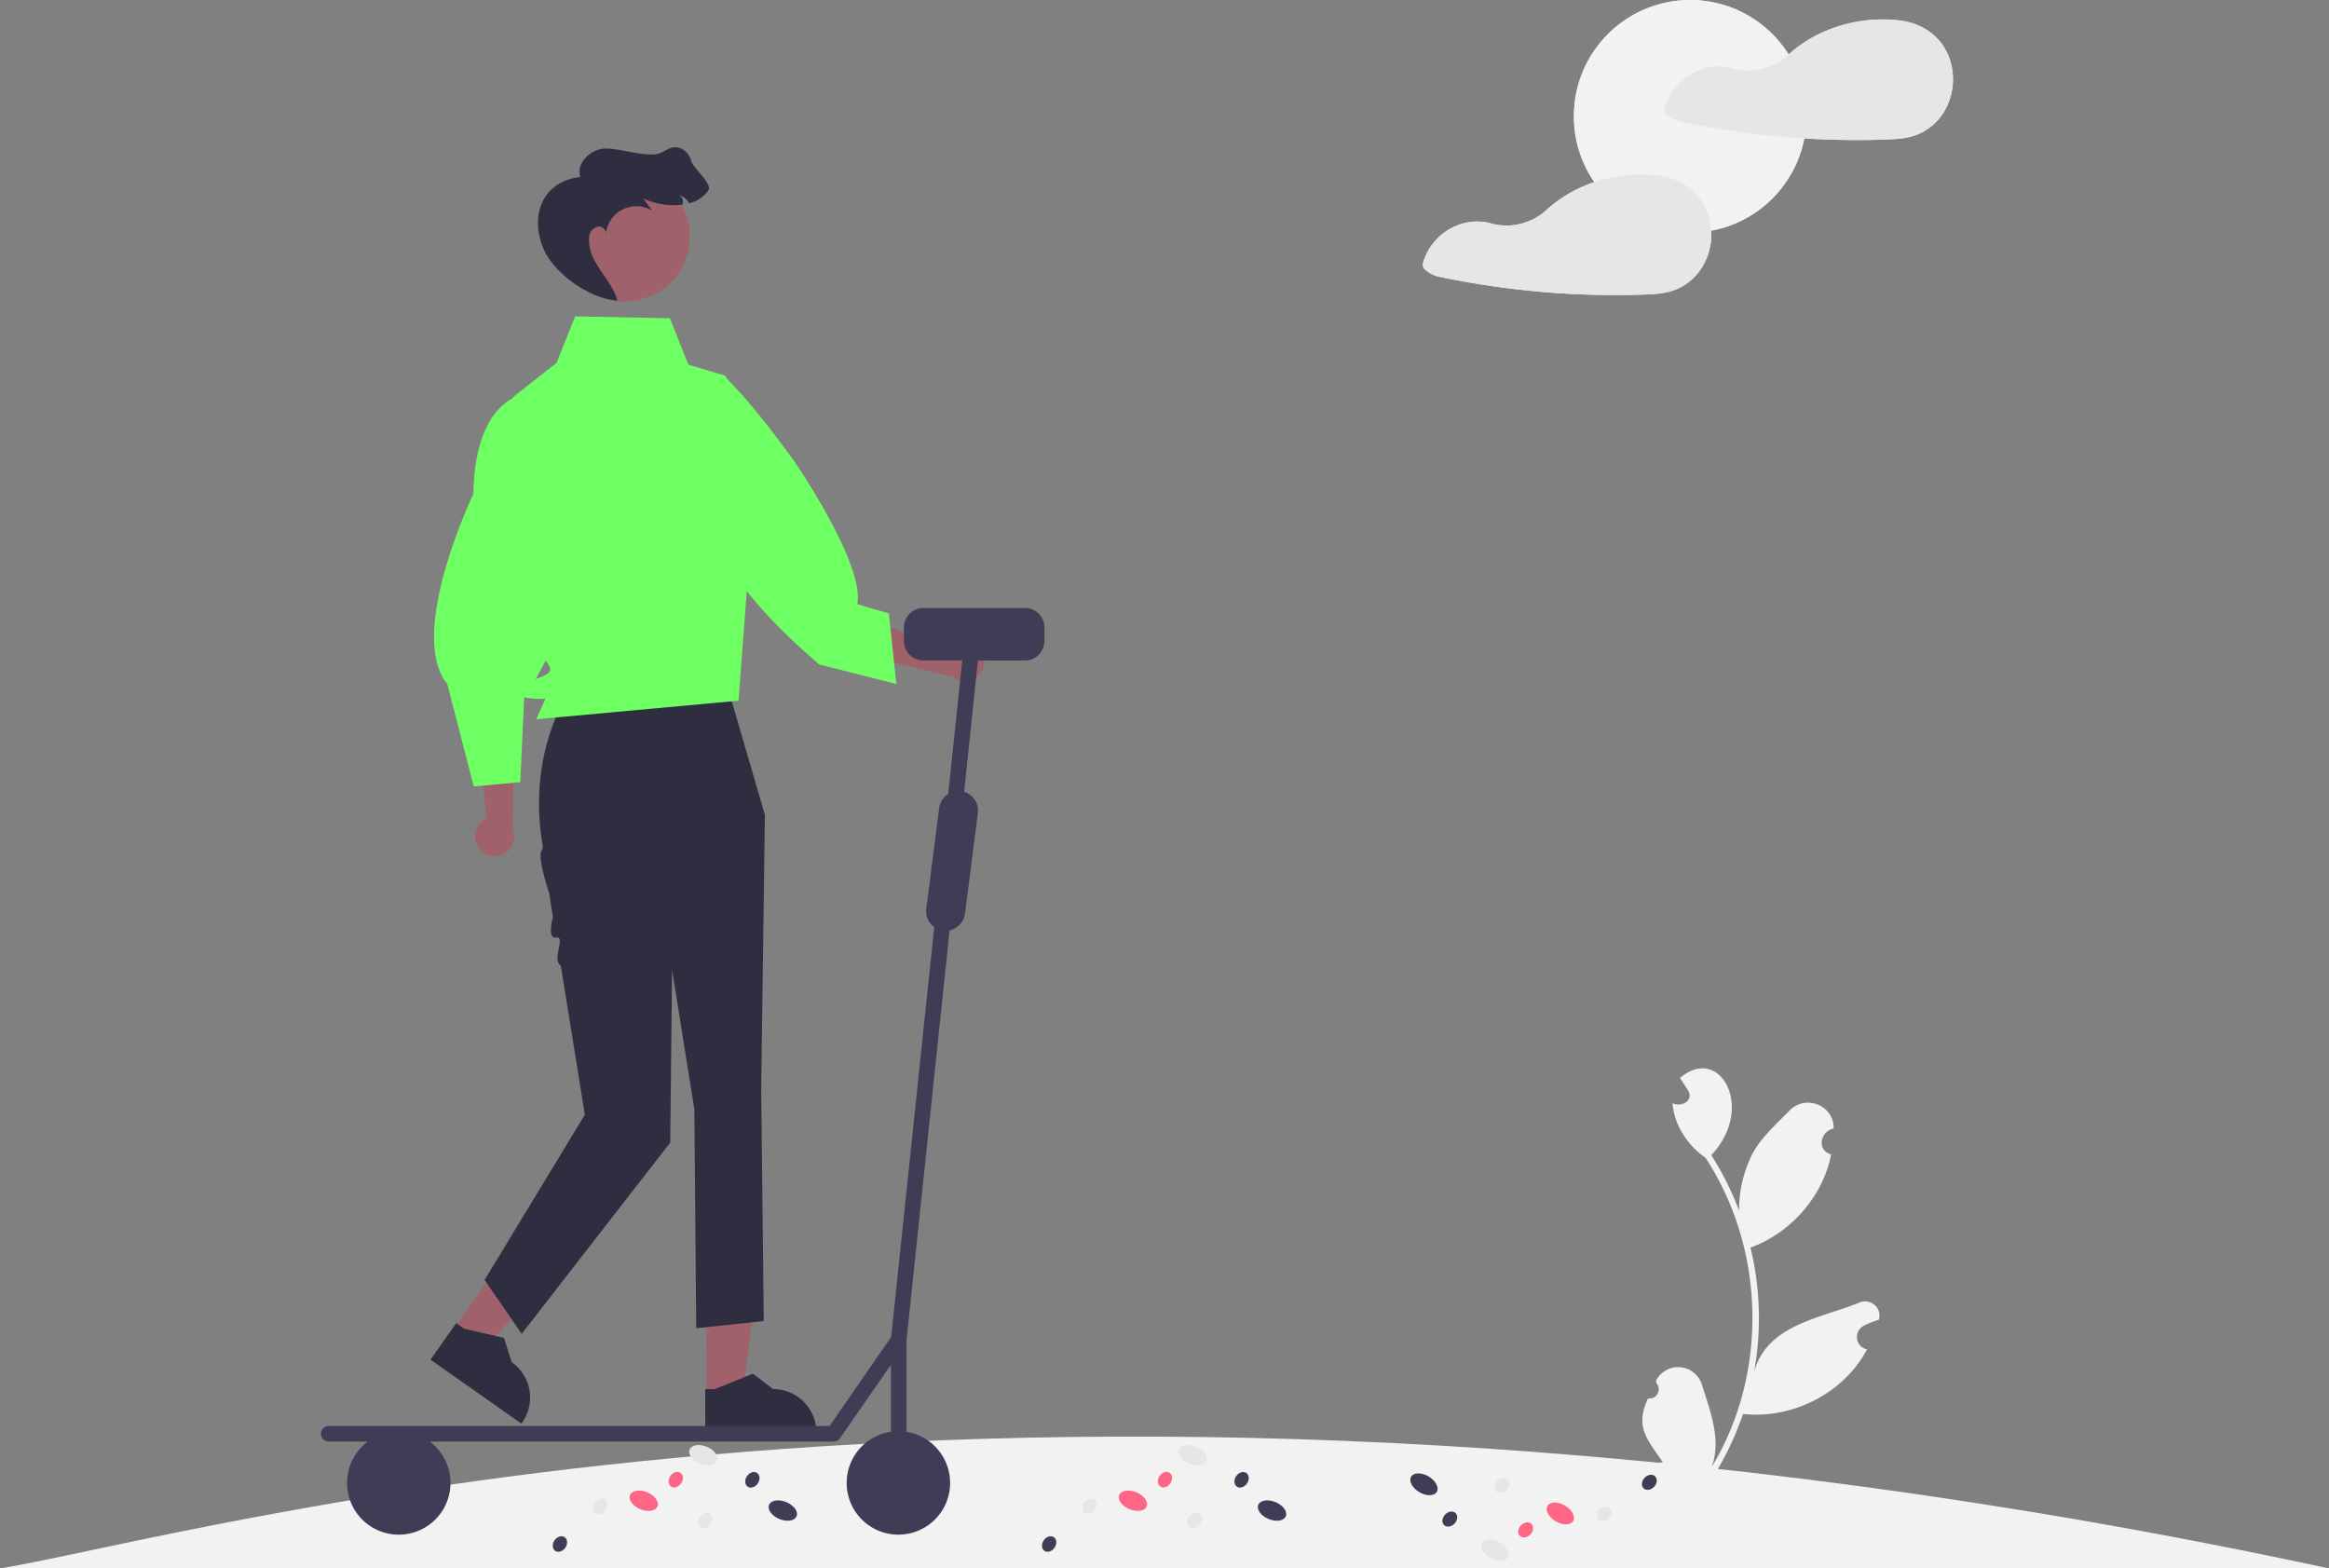 <svg xmlns="http://www.w3.org/2000/svg" data-name="Layer 1" width="895.01" height="602.681" viewBox="0 0 895.01 602.681" xmlns:xlink="http://www.w3.org/1999/xlink"><rect x="0" y="0" width="895.01" height="602.681" fill="#808080" stroke="none"/><path d="M152.495,751.34h895.01C546.498,643.505,225.761,739.533,152.495,751.34Z" transform="translate(-152.495 -148.66)" fill="#f2f2f2"/><path d="M528.926,397.793a7.744,7.744,0,0,0-10.776-.74,7.429,7.429,0,0,0-.854.882l-25.439-9.099-9.159,11.284,36.196,8.696a7.723,7.723,0,0,0,9.418-.447,7.391,7.391,0,0,0,.749-10.425Q528.995,397.868,528.926,397.793Z" transform="translate(-152.495 -148.66)" fill="#a0616a"/><polygon points="271.509 536.444 285.395 536.443 292.001 482.879 271.506 482.881 271.509 536.444" fill="#a0616a"/><path d="M423.514,699.59l42.703-.002v-.54a16.622,16.622,0,0,0-16.621-16.621h-.001l-7.8-5.918-14.554,5.919-3.728 0Z" transform="translate(-152.495 -148.66)" fill="#2f2e41"/><polygon points="174.175 510.901 185.534 518.887 221.749 478.871 204.982 467.083 174.175 510.901" fill="#a0616a"/><path d="M317.937,671.129l34.933,24.562.311-.442a16.622,16.622,0,0,0-4.036-23.157l-.001-.001-2.977-9.328-15.309-3.53-3.049-2.144Z" transform="translate(-152.495 -148.66)" fill="#2f2e41"/><path d="M368.676,418.627l-1.154,2.465c-7.584,16.203-9.524,34.316-6.576,51.962a2.943,2.943,0,0,1-.118,2.094c-1.828,2.144,1.04,11.459,2.684,16.66l1.482,9.197s-2.457,8.542,1.275,7.914-1.825,8.484,1.734,10.766l9.234,57.322-38.525,63.495,14.268,20.689L410.054,587.709l.713-66.348,8.561,53.507.713,84.184L446,656.292l-.988-89.272,1.427-105.219-14.268-48.94Z" transform="translate(-152.495 -148.66)" fill="#2f2e41"/><path d="M373.523,270.235l36.385.713,7.134,17.836,14.268,4.281,12.128,29.964L436.305,417.914l-77.763,7.134,3.567-7.848S347.84,417.914,352.834,412.92s14.589-3.887,9.791-9.791-5.511-10.185-5.511-10.185l-2.14-29.25-5.351-62.425L366.389,288.071Z" transform="translate(-152.495 -148.66)" fill="#6eff63"/><path d="M336.437,474.338a7.744,7.744,0,0,1,1.918-10.63,7.43,7.43,0,0,1,1.065-.612l-2.6-26.892L350,430.083l-.421,37.224a7.723,7.723,0,0,1-2.737,9.022,7.391,7.391,0,0,1-10.292-1.823Q336.493,474.423,336.437,474.338Z" transform="translate(-152.495 -148.66)" fill="#a0616a"/><path d="M356.327,299.735s-21.214-.412-21.937,38.763c0,0-25.733,53.666-10.01,72.998l10.176,39.378,17.885-1.671,1.495-32.574s24.924-35.042,19.382-68.671Z" transform="translate(-152.495 -148.66)" fill="#6eff63"/><path d="M429.884,292.351s9.631,8.204,27.824,33.531c0,0,27.11,39.238,24.256,54.934l12.128,3.567,2.854,27.11-29.607-7.491s-38.168-31.747-36.741-47.443S429.884,292.351,429.884,292.351Z" transform="translate(-152.495 -148.66)" fill="#6eff63"/><circle cx="240.103" cy="90.873" r="24.959" fill="#a0616a"/><path d="M385.313,238.88q.032-.417.086-.835A1.871,1.871,0,0,1,385.313,238.88Z" transform="translate(-152.495 -148.66)" fill="#2f2e41"/><path d="M418.052,210.343c-.749-2.932-3.596-5.422-6.606-5.065-1.876.221-3.474,1.427-5.201,2.183-4.844,2.119-16.908-2.39-22.138-1.669-5.237.728-10.259,5.871-8.611,10.894-13.564,1.444-19.384,13.416-14.597,26.468,3.744,10.207,17.971,20.311,28.822,21.017-1.334-6.292-9.06-13.334-10.395-19.619a12.801,12.801,0,0,1-.378-5.187,4.39,4.39,0,0,1,3.317-3.624,2.878,2.878,0,0,1,3.132,2.304,11.74,11.74,0,0,1,17.771-8.404l-3.46-4.709a27.321,27.321,0,0,0,15.11,2.34,3.626,3.626,0,0,0,.121-1.355,2.734,2.734,0,0,0-1.512-2.226,6.331,6.331,0,0,1,3.91,3.075,12.445,12.445,0,0,0,7.391-4.944C426.384,219.282,418.801,213.275,418.052,210.343Z" transform="translate(-152.495 -148.66)" fill="#2f2e41"/><path d="M546.365,382.292h-39a7.5,7.5,0,0,0-7.5,7.5v5.178a7.5,7.5,0,0,0,7.5,7.5h14.908l-5.389,51.289a7.483,7.483,0,0,0-3.482,5.417L508.45,497.86a7.498,7.498,0,0,0,3.06,7.042l-16.548,157.492-23.669,34.196H278.833a3,3,0,0,0,0,6h14.993a19.872,19.872,0,1,0,23.821,0H472.865a3.001,3.001,0,0,0,2.467-1.293l19.533-28.222v25.754a19.872,19.872,0,1,0,6,.039V663.626l16.546-157.475a7.497,7.497,0,0,0,5.917-6.386L528.28,461.08a7.496,7.496,0,0,0-5.279-8.126l5.304-50.484H546.365a7.5,7.5,0,0,0,7.5-7.5V389.792A7.5,7.5,0,0,0,546.365,382.292Z" transform="translate(-152.495 -148.66)" fill="#3f3d56"/><path d="M785.819,686.023a3.564,3.564,0,0,0,3.211-5.875c-.052-.365-.09-.626-.142-.991a9.575,9.575,0,0,1,17.672,1.679c3.173,10.272,7.546,21.02,3.709,31.567,21.817-35.985,20.666-83.704-2.345-118.833-6.876-4.782-12.042-12.54-12.715-20.992,3.483,1.601,8.292-.865,5.975-4.953-1.025-1.577-2.062-3.143-3.087-4.72,15.243-13.173,29.185,11.493,12.027,29.63a114.265,114.265,0,0,1,10.677,21.299,48.043,48.043,0,0,1,5.173-21.896c3.419-6.302,9.117-11.314,14.219-16.538,6.205-6.366,17.149-1.986,16.966,6.897-5.231,1.134-6.652,8.37-.971,9.975-3.228,16.222-15.503,30.157-30.993,35.8a114.709,114.709,0,0,1,1.249,48.339c4.576-18.612,25.326-21.076,40.279-27.1a5.549,5.549,0,0,1,7.833,6.47,32.051,32.051,0,0,0-5.896,2.364,4.844,4.844,0,0,0,1.319,9.029c-8.99,16.929-28.695,26.868-47.652,24.818a117.929,117.929,0,0,1-10.284,22.178l-28.146-2.943c-.068-.323-.125-.656-.183-.978a32.153,32.153,0,0,0,7.837.35c-6.04-8.882-10.935-13.602-5.732-24.576Z" transform="translate(-152.495 -148.66)" fill="#f2f2f2"/><ellipse cx="610.798" cy="707.855" rx="3.503" ry="5.728" transform="translate(-430.037 850.717) rotate(-67.378)" fill="#e6e6e6"/><ellipse cx="641.328" cy="729.116" rx="3.503" ry="5.728" transform="translate(-430.876 891.981) rotate(-67.378)" fill="#3f3d56"/><ellipse cx="587.866" cy="725.336" rx="3.503" ry="5.728" transform="translate(-460.284 840.306) rotate(-67.378)" fill="#ff6584"/><ellipse cx="571.183" cy="727.484" rx="3.194" ry="2.509" transform="translate(-504.638 633.154) rotate(-55.23)" fill="#e6e6e6"/><ellipse cx="555.671" cy="741.962" rx="3.194" ry="2.509" transform="translate(-523.197 626.633) rotate(-55.23)" fill="#3f3d56"/><ellipse cx="611.545" cy="732.919" rx="3.194" ry="2.509" transform="translate(-491.759 668.645) rotate(-55.23)" fill="#e6e6e6"/><ellipse cx="600.174" cy="717.237" rx="3.194" ry="2.509" transform="translate(-483.762 652.566) rotate(-55.23)" fill="#ff6584"/><ellipse cx="629.626" cy="717.284" rx="3.194" ry="2.509" transform="translate(-471.145 676.779) rotate(-55.23)" fill="#3f3d56"/><ellipse cx="422.798" cy="707.855" rx="3.503" ry="5.728" transform="translate(-545.722 677.182) rotate(-67.378)" fill="#e6e6e6"/><ellipse cx="453.328" cy="729.116" rx="3.503" ry="5.728" transform="translate(-546.56 718.445) rotate(-67.378)" fill="#3f3d56"/><ellipse cx="399.866" cy="725.336" rx="3.503" ry="5.728" transform="translate(-575.969 666.77) rotate(-67.378)" fill="#ff6584"/><ellipse cx="383.183" cy="727.484" rx="3.194" ry="2.509" transform="translate(-585.425 478.721) rotate(-55.23)" fill="#e6e6e6"/><ellipse cx="367.671" cy="741.962" rx="3.194" ry="2.509" transform="translate(-603.984 472.201) rotate(-55.23)" fill="#3f3d56"/><ellipse cx="423.545" cy="732.919" rx="3.194" ry="2.509" transform="translate(-572.546 514.213) rotate(-55.23)" fill="#e6e6e6"/><ellipse cx="412.174" cy="717.237" rx="3.194" ry="2.509" transform="translate(-564.55 498.133) rotate(-55.23)" fill="#ff6584"/><ellipse cx="441.626" cy="717.284" rx="3.194" ry="2.509" transform="translate(-551.933 522.346) rotate(-55.23)" fill="#3f3d56"/><ellipse cx="726.975" cy="744.334" rx="3.503" ry="5.728" transform="translate(-436.413 841.89) rotate(-59.365)" fill="#e6e6e6"/><ellipse cx="699.707" cy="719.026" rx="3.503" ry="5.728" transform="translate(-428.009 806.016) rotate(-59.365)" fill="#3f3d56"/><ellipse cx="752.12" cy="730.221" rx="3.503" ry="5.728" transform="translate(-411.937 856.605) rotate(-59.365)" fill="#ff6584"/><ellipse cx="768.94" cy="730.42" rx="3.194" ry="2.509" transform="translate(-441.915 649.996) rotate(-47.217)" fill="#e6e6e6"/><ellipse cx="786.318" cy="718.245" rx="3.194" ry="2.509" transform="translate(-427.405 658.846) rotate(-47.217)" fill="#3f3d56"/><ellipse cx="729.729" cy="719.411" rx="3.194" ry="2.509" transform="translate(-446.413 617.687) rotate(-47.217)" fill="#e6e6e6"/><ellipse cx="738.803" cy="736.526" rx="3.194" ry="2.509" transform="translate(-456.063 629.837) rotate(-47.217)" fill="#ff6584"/><ellipse cx="709.646" cy="732.373" rx="3.194" ry="2.509" transform="translate(-462.369 607.105) rotate(-47.217)" fill="#3f3d56"/><circle cx="649.504" cy="44.682" r="44.682" fill="#f2f2f2"/><path d="M902.001,172.184c-2.577-8.652-9.873-14.308-18.692-15.546a1.809,1.809,0,0,0-.301,0,2.373,2.373,0,0,0-.368-.084c-14.961-1.941-31.595,2.778-42.79,13.053l-.123.113a22.664,22.664,0,0,1-21.463,5.198,19.898,19.898,0,0,0-6.293-.693A22.062,22.062,0,0,0,792.223,190.14a2.554,2.554,0,0,0,1.155,2.828,11.167,11.167,0,0,0,4.669,2.376c3.698.787,7.43,1.506,11.162,2.159q10.944,1.908,22.006,3.096,7.304.778,14.643,1.238c10.108.636,20.265.787,30.39.469,5.02-.167,9.84-.335,14.425-2.544a21.416,21.416,0,0,0,8.284-7.213A24.345,24.345,0,0,0,902.001,172.184Z" transform="translate(-152.495 -148.66)" fill="#f2f2f2"/><path d="M810.079,237.281a22.846,22.846,0,0,0-.937-5.522c-2.594-8.652-9.89-14.308-18.709-15.546a1.615,1.615,0,0,0-.285,0,3.157,3.157,0,0,0-.385-.084,55.548,55.548,0,0,0-24.583,2.527,50.734,50.734,0,0,0-18.319,10.628,22.652,22.652,0,0,1-21.464,5.209,19.958,19.958,0,0,0-6.303-.692,22.062,22.062,0,0,0-19.747,15.914,2.603,2.603,0,0,0,1.155,2.828,11.267,11.267,0,0,0,4.669,2.376c3.715.786,7.43,1.506,11.179,2.159q10.944,1.908,21.989,3.096a326.595,326.595,0,0,0,45.049,1.707c5.004-.167,9.84-.335,14.425-2.544a21.369,21.369,0,0,0,8.267-7.213A23.871,23.871,0,0,0,810.079,237.281Z" transform="translate(-152.495 -148.66)" fill="#f2f2f2"/><circle cx="649.504" cy="44.682" r="44.682" fill="#f2f2f2"/><path d="M902.001,172.184c-2.577-8.652-9.873-14.308-18.692-15.546a1.809,1.809,0,0,0-.301,0,2.373,2.373,0,0,0-.368-.084c-14.961-1.941-31.595,2.778-42.79,13.053l-.123.113a22.664,22.664,0,0,1-21.463,5.198,19.898,19.898,0,0,0-6.293-.693A22.062,22.062,0,0,0,792.223,190.14a2.554,2.554,0,0,0,1.155,2.828,11.167,11.167,0,0,0,4.669,2.376c3.698.787,7.43,1.506,11.162,2.159q10.944,1.908,22.006,3.096,7.304.778,14.643,1.238c10.108.636,20.265.787,30.39.469,5.02-.167,9.84-.335,14.425-2.544a21.416,21.416,0,0,0,8.284-7.213A24.345,24.345,0,0,0,902.001,172.184Z" transform="translate(-152.495 -148.66)" fill="#e6e6e6"/><path d="M810.079,237.281a22.846,22.846,0,0,0-.937-5.522c-2.594-8.652-9.89-14.308-18.709-15.546a1.615,1.615,0,0,0-.285,0,3.157,3.157,0,0,0-.385-.084,55.548,55.548,0,0,0-24.583,2.527,50.734,50.734,0,0,0-18.319,10.628,22.652,22.652,0,0,1-21.464,5.209,19.958,19.958,0,0,0-6.303-.692,22.062,22.062,0,0,0-19.747,15.914,2.603,2.603,0,0,0,1.155,2.828,11.267,11.267,0,0,0,4.669,2.376c3.715.786,7.43,1.506,11.179,2.159q10.944,1.908,21.989,3.096a326.595,326.595,0,0,0,45.049,1.707c5.004-.167,9.84-.335,14.425-2.544a21.369,21.369,0,0,0,8.267-7.213A23.871,23.871,0,0,0,810.079,237.281Z" transform="translate(-152.495 -148.66)" fill="#e6e6e6"/></svg>